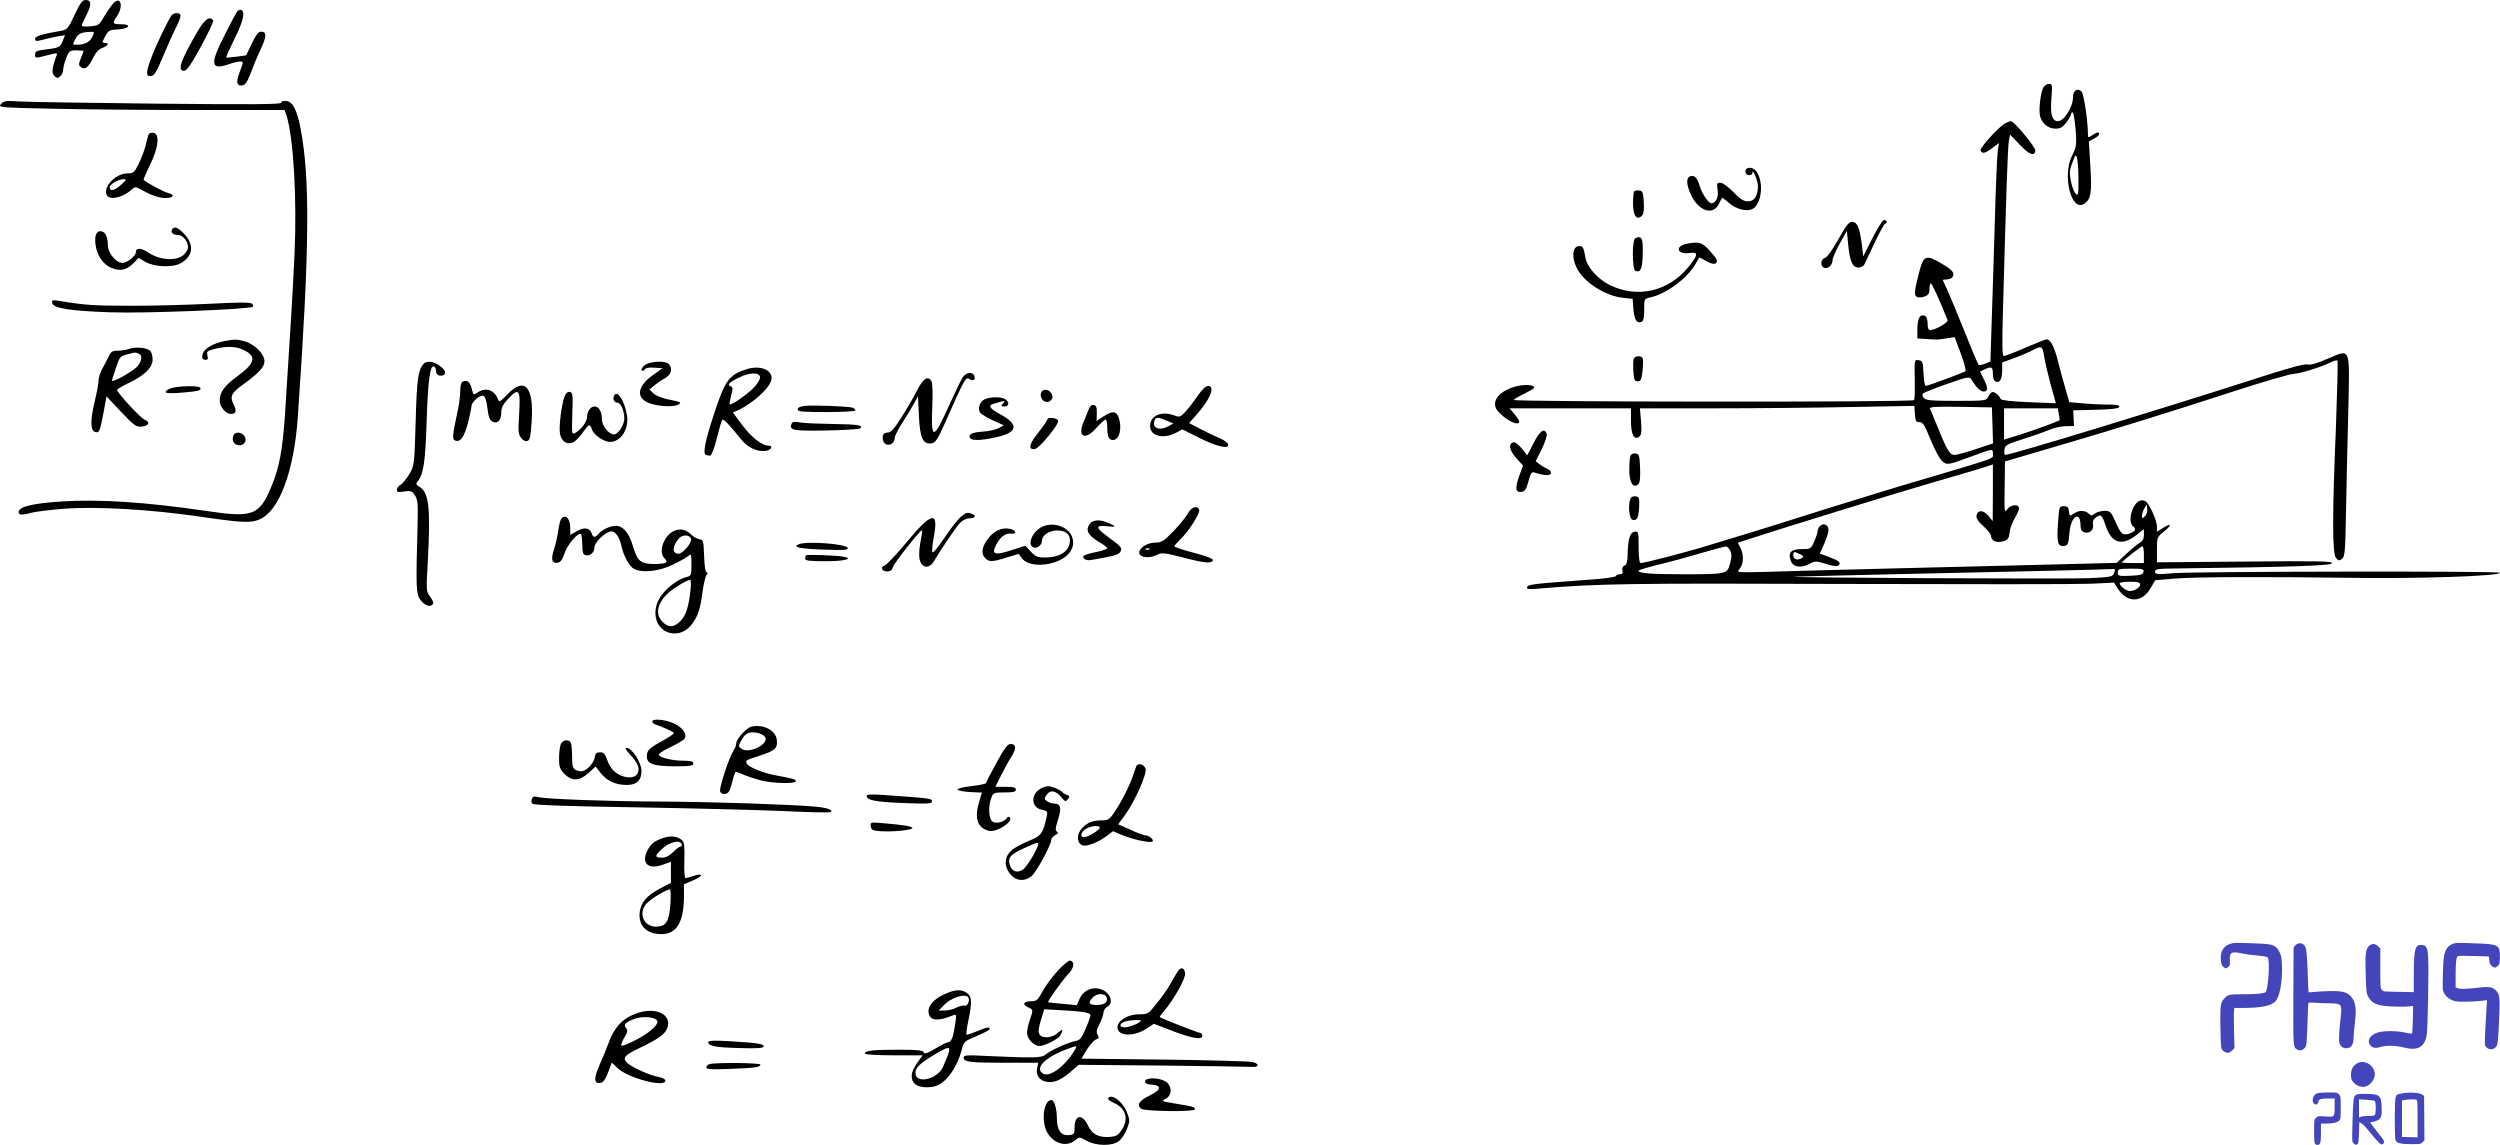<svg xmlns="http://www.w3.org/2000/svg" version="1.0" width="1340.841pt" height="614.065pt" viewBox="0 0 1340.841 614.065" preserveAspectRatio="xMidYMid meet">
<g transform="translate(-13.159,618) scale(0.1,-0.1)" fill="#000000" stroke="none">
<path d="M532 6101 c-34 -74 -40 -80 -72 -86 -99 -17 -140 -29 -140 -42 0 -15 4 -16 50 -4 19 5 52 12 72 16 l38 6 -11 -28 c-13 -36 -21 -40 -91 -48 -49 -6 -58 -10 -58 -27 0 -22 -3 -22 83 0 31 8 37 8 33 -3 -26 -68 -29 -96 -13 -112 13 -13 19 -14 31 -3 9 7 16 22 16 33 0 12 7 41 16 64 16 40 19 43 55 43 22 0 39 -2 39 -4 0 -2 -7 -19 -15 -39 -12 -29 -12 -37 -1 -46 21 -18 41 -4 65 45 15 31 31 50 51 57 32 12 40 27 14 27 -9 0 -14 3 -12 8 30 61 30 61 81 64 63 4 78 28 18 28 -47 0 -48 4 -21 45 37 56 16 112 -24 63 -12 -14 -33 -45 -48 -70 -24 -42 -30 -46 -72 -49 -25 -3 -46 -1 -46 4 0 4 12 30 26 58 28 56 26 79 -6 79 -17 0 -29 -17 -58 -79z m94 -120 c-15 -28 -40 -41 -84 -41 -22 0 -22 1 -7 29 15 30 30 38 78 40 27 1 27 1 13 -28z"/>
<path d="M1403 6118 c-5 -7 -35 -63 -66 -125 -80 -156 -76 -190 17 -159 26 9 55 16 65 16 19 0 19 -2 0 -51 -23 -59 -19 -82 12 -77 16 2 27 19 44 63 12 33 36 91 54 129 34 73 34 96 2 96 -14 0 -27 -18 -49 -64 l-30 -63 -52 -7 c-29 -4 -54 -6 -55 -4 -2 2 19 48 46 103 47 95 57 144 33 152 -6 2 -15 -2 -21 -9z"/>
<path d="M1052 6098 c-17 -22 -84 -160 -108 -226 -31 -80 -31 -104 -2 -100 17 2 30 24 63 103 23 55 53 123 68 152 15 29 27 59 27 68 0 18 -33 20 -48 3z"/>
<path d="M1192 6013 c-92 -158 -111 -213 -73 -213 14 0 38 35 90 130 39 72 69 135 66 140 -17 27 -46 7 -83 -57z"/>
<path d="M11090 5709 c-14 -26 -25 -120 -17 -151 10 -40 44 -68 82 -68 27 0 39 7 59 33 15 19 26 39 26 46 0 7 4 10 9 7 4 -3 11 -45 15 -93 6 -81 4 -92 -19 -137 -53 -105 -6 -302 63 -260 38 24 44 58 35 201 l-8 135 27 14 c16 8 28 19 28 24 0 14 -12 12 -38 -6 -21 -14 -22 -14 -22 8 -1 73 -22 214 -34 227 -22 21 -46 6 -46 -29 0 -54 -48 -130 -81 -130 -32 0 -42 37 -35 122 6 73 5 78 -13 78 -11 0 -25 -9 -31 -21z m189 -488 c1 -79 -1 -92 -13 -82 -19 16 -39 104 -31 133 3 13 11 36 18 52 9 26 12 27 18 10 4 -10 8 -61 8 -113z"/>
<path d="M137 5622 c-17 -18 -12 -19 275 -25 161 -4 508 -7 770 -7 l476 0 11 -32 c37 -121 56 -448 42 -745 -10 -215 -18 -340 -51 -858 -13 -187 -30 -283 -72 -382 -65 -159 -99 -171 -353 -133 -321 47 -575 64 -778 50 -149 -10 -220 -27 -225 -53 -4 -20 16 -22 68 -7 19 5 95 15 169 21 177 14 468 -3 736 -42 225 -33 271 -35 318 -15 106 44 186 258 206 552 63 901 66 1273 15 1543 -19 101 -42 145 -76 149 -17 2 -28 -1 -28 -9 0 -9 -156 -10 -667 -5 -368 4 -702 9 -743 12 -66 5 -78 3 -93 -14z"/>
<path d="M10885 5518 c-36 -21 -136 -131 -131 -145 8 -20 25 -16 64 14 l35 26 -7 -44 c-3 -24 -11 -201 -16 -394 -6 -192 -13 -436 -17 -542 l-6 -192 -29 -12 c-16 -6 -31 -9 -35 -5 -3 3 -36 81 -73 173 -37 93 -79 194 -93 225 l-26 57 27 3 c19 2 28 10 30 24 2 16 -11 29 -59 58 -87 52 -100 47 -123 -39 -28 -107 -30 -131 -12 -138 9 -4 27 -2 41 3 19 7 25 17 25 40 0 16 3 30 8 30 5 0 55 -108 89 -197 5 -12 -65 -53 -92 -53 -11 0 -15 10 -15 35 0 23 -6 38 -16 42 -25 9 -38 -14 -39 -70 l0 -52 45 -3 c25 -2 50 -3 55 -3 6 -1 30 2 55 6 l45 7 33 -88 c18 -48 29 -91 25 -95 -9 -7 -202 -79 -214 -79 -4 0 -9 30 -11 68 -3 61 -5 67 -26 70 -23 4 -23 3 -21 -102 1 -58 0 -109 -4 -112 -12 -12 -2156 -10 -2147 1 5 6 32 22 60 35 27 13 50 27 50 31 0 16 -55 19 -104 5 -65 -19 -106 -55 -106 -93 0 -22 11 -38 44 -66 42 -35 86 -49 86 -28 0 5 -12 23 -26 40 l-26 31 325 0 326 0 0 -67 c0 -74 17 -107 45 -84 12 10 13 27 9 82 l-6 69 399 0 c219 0 551 3 736 7 l337 6 3 -44 c3 -38 6 -44 24 -43 18 0 28 -15 59 -92 21 -51 48 -103 61 -115 26 -25 32 -24 149 19 130 48 125 47 125 18 0 -28 36 -15 -385 -140 -121 -35 -348 -105 -505 -154 -157 -50 -339 -107 -405 -127 -66 -20 -169 -51 -230 -70 -108 -34 -344 -95 -364 -95 -7 0 -11 32 -11 86 0 83 -1 85 -22 82 -25 -3 -36 -43 -37 -129 -1 -34 -6 -49 -17 -53 -10 -4 -14 -14 -11 -26 4 -15 0 -20 -13 -20 -10 0 -20 -4 -22 -10 -1 -5 -70 -15 -153 -20 -288 -21 -318 -24 -323 -39 -4 -12 9 -13 74 -7 312 26 473 28 1619 24 660 -2 1257 -2 1327 1 l128 6 22 -35 c49 -75 128 -73 173 4 l26 44 107 9 c116 9 486 10 927 4 371 -6 815 9 815 27 0 10 -1626 7 -1747 -2 -92 -8 -103 -7 -103 8 0 14 15 16 113 17 629 8 831 15 835 28 4 11 -70 13 -467 9 l-471 -4 0 68 c0 65 1 68 35 95 45 36 45 51 0 23 l-35 -22 0 27 c0 35 -44 131 -64 138 -24 10 -45 -2 -62 -35 -21 -40 -21 -88 0 -103 18 -14 8 -27 -29 -39 -29 -8 -40 2 -68 67 -24 53 -28 57 -59 57 -18 0 -41 -7 -52 -15 -16 -12 -20 -12 -33 1 -19 18 -53 18 -80 -1 -21 -14 -22 -14 -25 12 -2 22 -8 28 -28 28 -24 0 -25 -2 -31 -95 -7 -102 -1 -123 35 -118 18 3 22 12 26 65 5 63 27 102 49 89 6 -4 11 -22 11 -41 0 -25 5 -35 20 -40 28 -9 53 13 47 42 -3 16 2 28 16 38 27 19 32 14 52 -45 31 -94 88 -111 166 -49 l39 31 0 -31 c0 -21 -7 -34 -22 -42 -12 -7 -45 -34 -73 -60 l-51 -48 -639 -16 c-352 -8 -797 -20 -990 -25 -457 -13 -409 -15 -391 12 20 28 20 74 2 110 l-14 27 61 20 c181 59 764 239 977 301 135 39 264 77 288 85 l42 14 0 -152 -1 -152 -23 28 c-27 33 -59 33 -64 1 -2 -14 10 -33 38 -57 22 -20 40 -43 40 -51 0 -26 28 -39 63 -30 28 8 33 15 37 50 3 22 16 56 28 76 12 19 22 43 22 52 0 24 -45 20 -63 -6 -15 -21 -16 -13 -14 117 l2 140 265 78 c321 94 593 178 965 299 154 50 298 92 320 93 41 3 148 37 198 62 16 8 32 12 35 9 3 -4 -1 -163 -8 -354 -20 -474 -20 -680 0 -704 13 -16 18 -17 32 -6 16 12 18 40 22 253 2 132 8 373 12 535 8 357 15 339 -110 286 -57 -25 -93 -35 -109 -31 -17 5 -115 -23 -303 -84 -501 -161 -1287 -401 -1318 -401 -4 0 -6 12 -4 27 3 25 11 30 103 59 55 17 118 40 140 49 22 10 60 19 85 19 l45 1 -2 42 -2 42 121 3 c86 2 123 7 126 16 3 9 -14 12 -65 12 -37 0 -98 3 -136 7 l-67 6 -19 66 c-11 36 -29 104 -41 150 -19 78 -41 121 -62 121 -4 0 -56 -20 -114 -45 -57 -25 -110 -45 -116 -45 -8 0 -9 68 -4 243 18 658 26 885 32 913 l6 32 53 -55 c51 -53 77 -63 83 -32 3 17 -114 159 -131 159 -6 0 -21 -6 -32 -12z m210 -1249 c4 -28 20 -96 35 -151 l28 -101 -146 6 c-91 4 -148 10 -150 17 -6 18 -34 41 -46 37 -6 -2 -15 -13 -21 -25 -9 -21 -15 -22 -171 -22 -133 0 -164 3 -174 15 -8 10 -10 19 -4 25 5 5 63 28 129 51 110 39 120 40 130 24 25 -42 48 -65 66 -65 24 0 24 21 -1 69 l-19 38 25 12 c38 17 44 14 44 -24 0 -23 6 -38 16 -42 22 -8 34 14 34 63 l0 40 63 23 c34 12 78 31 97 41 51 28 57 25 65 -31z m-277 -371 l3 -96 -93 -31 c-51 -17 -102 -31 -113 -31 -25 0 -39 21 -87 140 -22 52 -42 101 -45 108 -4 10 30 12 163 10 l169 -3 3 -97z m356 60 c3 -17 5 -32 4 -32 -26 -13 -134 -52 -205 -75 l-93 -29 0 84 0 84 144 0 144 0 6 -32z m462 -546 c-15 -15 -16 -15 -16 2 0 9 6 27 12 39 l13 22 3 -24 c2 -13 -3 -31 -12 -39z m-2224 -187 c8 -18 8 -35 -2 -69 -15 -55 -18 -56 -250 -56 -172 0 -240 5 -240 19 0 4 51 19 113 34 62 15 164 43 227 62 63 18 121 34 128 34 7 1 17 -10 24 -24z m2218 -20 l0 -45 -62 0 c-34 0 -59 2 -57 4 24 24 105 86 111 86 5 0 8 -20 8 -45z m-159 -97 c-8 -22 -15 -23 -137 -29 -115 -5 -1628 2 -1579 8 11 1 268 7 570 14 670 14 1114 25 1137 27 14 2 16 -2 9 -20z m157 5 c-3 -15 -16 -19 -71 -21 -62 -3 -67 -1 -67 18 0 18 6 20 71 20 62 0 70 -2 67 -17z m-18 -68 c0 -16 -30 -35 -56 -35 -18 0 -54 27 -54 42 0 4 25 8 55 8 42 0 55 -4 55 -15z"/>
<path d="M926 5453 c-2 -10 -10 -38 -16 -63 -7 -24 -23 -66 -36 -92 -22 -43 -28 -48 -58 -48 -63 0 -130 -68 -113 -114 12 -32 85 -18 133 26 22 19 22 19 75 -11 32 -18 72 -31 98 -33 50 -3 67 16 24 27 -22 5 -113 54 -131 70 -2 2 13 38 34 80 46 93 54 168 17 173 -14 2 -23 -3 -27 -15z m-144 -263 c-35 -32 -62 -39 -62 -15 0 17 46 44 75 44 17 0 15 -4 -13 -29z"/>
<path d="M9495 5270 c-3 -5 -3 -14 0 -20 9 -14 35 -12 35 3 1 27 29 -40 30 -70 0 -53 -19 -83 -53 -83 -24 0 -42 12 -79 50 -28 29 -57 50 -69 50 -19 0 -21 -4 -15 -39 6 -38 -10 -71 -34 -71 -15 0 -50 51 -62 91 -13 46 -29 62 -52 53 -22 -8 -20 -45 5 -99 41 -87 117 -113 149 -50 8 17 16 32 17 34 1 2 18 -10 37 -27 44 -39 109 -51 137 -26 41 37 48 138 13 192 -15 23 -48 30 -59 12z"/>
<path d="M8897 5154 c-4 -4 -7 -33 -7 -64 0 -65 18 -92 45 -70 12 10 15 29 13 74 -3 53 -6 61 -23 64 -12 2 -24 0 -28 -4z"/>
<path d="M10174 4903 l-49 -98 -8 65 c-12 91 -25 120 -52 120 -17 0 -32 -19 -74 -94 -32 -57 -60 -96 -71 -99 -24 -6 -27 -45 -5 -53 21 -8 45 14 45 40 0 11 18 52 39 90 l38 68 7 -74 c9 -91 23 -123 55 -123 13 0 27 7 31 15 4 8 29 61 56 118 26 56 52 102 56 102 4 0 8 5 8 10 0 6 -6 10 -14 10 -7 0 -35 -44 -62 -97z"/>
<path d="M1055 4950 c-10 -16 4 -30 30 -30 27 0 55 -34 55 -66 0 -13 -12 -32 -27 -44 -40 -31 -125 -25 -183 14 -42 28 -70 29 -70 2 0 -19 -47 -56 -72 -56 -34 0 -78 54 -78 95 0 46 -15 75 -40 75 -24 0 -33 -30 -25 -80 9 -55 44 -102 87 -118 46 -18 79 -10 115 26 l28 29 33 -20 c49 -29 148 -34 192 -9 68 37 75 100 18 159 -33 34 -52 41 -63 23z"/>
<path d="M8903 4903 c-19 -7 -18 -169 0 -176 27 -10 37 10 39 84 3 90 -4 107 -39 92z"/>
<path d="M9180 4873 c-67 -13 -55 -59 12 -50 50 7 49 -8 -5 -75 -107 -132 -275 -170 -423 -96 -63 31 -121 97 -129 145 -10 57 -13 63 -34 63 -36 0 -42 -60 -12 -119 39 -76 152 -148 246 -158 l53 -6 4 -54 c5 -58 18 -79 42 -70 12 5 16 21 16 66 0 59 0 59 33 66 83 18 194 99 239 174 12 20 22 37 23 39 2 2 19 -7 38 -18 36 -21 57 -20 57 3 0 7 -19 31 -41 55 -40 43 -54 47 -119 35z"/>
<path d="M412 4554 c5 -27 96 -42 313 -49 173 -7 749 16 763 30 3 3 1 10 -5 16 -8 8 -68 8 -220 0 -114 -6 -307 -11 -428 -11 -201 0 -253 4 -384 26 -39 6 -43 5 -39 -12z"/>
<path d="M1333 4350 c-57 -12 -102 -37 -112 -63 -10 -26 -5 -37 15 -37 10 0 13 7 8 24 -5 21 -1 24 40 35 62 15 112 14 152 -5 74 -35 66 -71 -34 -144 -68 -50 -92 -84 -92 -129 0 -33 32 -71 61 -71 27 0 31 16 14 50 -22 42 -13 63 48 106 87 63 117 95 117 127 0 38 -53 91 -105 106 -45 12 -53 12 -112 1z"/>
<path d="M825 4309 c-16 -6 -45 -10 -63 -10 -28 0 -36 -5 -48 -32 -9 -18 -24 -48 -35 -67 -10 -19 -19 -47 -19 -62 0 -14 -9 -65 -21 -113 -25 -106 -23 -159 7 -163 18 -3 22 7 39 95 l18 97 78 -83 c70 -74 82 -82 110 -79 40 4 49 25 16 37 -22 9 -147 144 -147 160 0 4 28 21 62 37 86 41 128 82 128 126 0 20 -6 41 -14 47 -20 17 -76 22 -111 10z m49 -25 c22 -8 20 -36 -3 -66 -23 -29 -147 -98 -139 -77 3 8 13 40 23 71 17 51 22 58 54 66 47 13 47 13 65 6z"/>
<path d="M8894 4256 c-3 -7 -4 -38 -2 -67 3 -46 6 -54 23 -54 17 0 21 9 26 55 3 30 4 61 1 68 -6 16 -41 15 -48 -2z"/>
<path d="M2402 4227 c-28 -33 -35 -84 -41 -307 -7 -234 -7 -236 -34 -283 -15 -25 -36 -51 -47 -57 -11 -6 -20 -18 -20 -27 0 -13 7 -14 40 -9 35 5 41 3 57 -21 16 -24 17 -46 14 -168 -9 -322 -8 -361 15 -392 23 -30 50 -41 66 -25 7 7 2 20 -13 41 -22 30 -22 33 -13 188 16 296 6 375 -48 404 -14 8 -16 14 -9 23 34 41 44 104 51 331 7 219 19 303 41 289 5 -3 9 -13 9 -24 0 -19 17 -30 38 -23 20 8 14 28 -18 51 -33 25 -72 29 -88 9z"/>
<path d="M3589 4221 c-13 -11 -20 -23 -16 -27 4 -5 12 -3 16 4 5 9 24 12 52 10 l44 -3 -53 -38 c-88 -63 -91 -128 -7 -153 49 -15 125 -17 145 -4 19 12 15 14 -55 28 -34 7 -68 21 -80 33 l-20 20 26 22 c15 12 40 30 58 39 33 18 42 53 19 76 -19 19 -102 15 -129 -7z"/>
<path d="M4140 4201 c-98 -30 -120 -60 -179 -242 -50 -152 -62 -217 -41 -220 6 -1 15 -2 21 -3 6 -1 22 41 35 93 13 52 26 97 30 100 6 6 39 -29 102 -107 34 -43 87 -67 132 -60 28 4 40 28 13 28 -35 0 -92 45 -141 111 l-50 67 26 11 c90 42 182 129 182 173 0 46 -62 69 -130 49z m68 -43 c2 -9 -11 -32 -28 -51 -30 -35 -127 -103 -135 -96 -2 2 2 24 8 48 10 35 9 45 0 48 -24 8 -13 21 40 47 58 29 110 31 115 4z"/>
<path d="M5295 4156 c-9 -13 -41 -80 -72 -148 -86 -192 -99 -192 -91 -4 3 63 1 121 -4 130 -18 33 -44 18 -77 -46 -17 -35 -55 -100 -84 -145 -39 -63 -57 -83 -74 -83 -23 0 -32 -15 -25 -42 9 -38 62 -27 62 13 0 10 20 49 44 86 24 37 52 84 62 103 l19 35 5 -106 c6 -119 21 -153 68 -147 20 3 32 20 69 103 109 246 114 255 134 242 21 -13 34 -4 26 18 -9 23 -45 18 -62 -9z"/>
<path d="M2613 4133 c-8 -3 -13 -24 -13 -51 0 -26 -7 -78 -16 -117 -26 -120 -28 -141 -11 -148 27 -10 48 18 68 93 10 40 19 81 19 90 0 23 46 64 64 57 10 -4 17 -27 22 -67 5 -45 12 -63 26 -71 27 -15 48 6 48 48 0 25 9 44 38 75 57 61 66 49 58 -82 -6 -94 -5 -109 11 -129 11 -14 24 -20 34 -16 13 5 17 28 22 103 13 188 -37 244 -130 147 -37 -39 -44 -43 -50 -28 -18 52 -67 68 -110 38 -21 -15 -23 -14 -29 12 -11 46 -24 57 -51 46z"/>
<path d="M1053 4099 c-18 -5 -33 -15 -33 -21 0 -7 26 -9 87 -4 92 8 107 12 98 27 -8 11 -110 10 -152 -2z"/>
<path d="M6556 4058 c-20 -29 -49 -68 -66 -85 -26 -29 -32 -32 -57 -22 -71 27 -133 1 -133 -56 0 -54 71 -72 139 -36 l34 18 86 -43 c99 -50 165 -65 159 -38 -1 9 -21 24 -43 33 -22 9 -69 31 -103 49 l-63 33 35 39 c77 85 108 160 67 160 -13 0 -33 -19 -55 -52z m-168 -134 l37 -15 -25 -14 c-50 -28 -92 -11 -76 30 7 19 18 19 64 -1z"/>
<path d="M5716 4075 c-13 -35 26 -67 52 -42 11 12 11 19 3 36 -13 24 -46 28 -55 6z"/>
<path d="M3160 4055 c-17 -45 -32 -165 -25 -201 8 -45 43 -64 78 -42 12 9 34 32 47 52 29 41 36 44 45 16 10 -32 63 -70 99 -70 58 0 103 71 90 144 -13 80 -55 141 -70 101 -7 -17 3 -35 20 -35 17 0 36 -44 36 -84 0 -36 -33 -86 -56 -86 -27 0 -64 47 -64 80 0 42 -16 70 -40 70 -21 0 -40 -27 -40 -58 0 -23 -33 -68 -62 -83 -20 -11 -20 -9 -17 102 4 102 2 114 -13 117 -12 2 -21 -6 -28 -23z"/>
<path d="M5412 4038 c-27 -13 -39 -53 -22 -73 7 -8 37 -26 68 -40 l57 -26 -28 -16 c-16 -8 -54 -16 -84 -18 -56 -3 -80 -15 -69 -34 10 -16 62 -14 145 5 111 25 118 67 19 121 -58 31 -69 48 -39 57 12 3 31 9 43 12 20 6 21 5 9 -10 -12 -14 -11 -16 8 -16 26 0 28 26 2 40 -25 13 -79 12 -109 -2z"/>
<path d="M4448 4003 c-25 -3 -38 -9 -38 -19 0 -12 27 -14 155 -14 89 0 155 4 155 9 0 5 -8 12 -17 15 -27 7 -213 14 -255 9z"/>
<path d="M5970 3983 c-6 -15 -17 -44 -26 -64 -36 -82 7 -104 67 -35 23 25 45 46 50 46 5 0 9 -18 9 -39 0 -52 8 -71 31 -71 35 0 51 68 29 124 -12 32 -35 33 -81 2 l-36 -24 1 41 c1 32 -3 42 -16 45 -12 2 -21 -6 -28 -25z"/>
<path d="M5750 3932 c0 -5 -22 -37 -49 -71 -51 -64 -57 -95 -18 -89 23 3 130 134 124 152 -4 14 -57 21 -57 8z"/>
<path d="M4377 3907 c-13 -35 6 -39 186 -36 96 2 179 7 183 12 17 16 -13 21 -144 23 -75 1 -156 4 -178 8 -31 6 -43 4 -47 -7z"/>
<path d="M8357 3804 l-34 -66 -30 37 c-21 25 -37 36 -47 32 -26 -10 -18 -44 19 -85 l35 -39 -21 -58 c-23 -65 -19 -88 13 -83 18 2 26 14 37 56 13 47 17 53 35 47 51 -17 86 -17 86 -2 0 9 -8 18 -17 21 -10 4 -28 14 -41 24 l-24 18 33 66 c18 37 29 73 26 82 -13 33 -37 15 -70 -50z"/>
<path d="M1384 3846 c-11 -28 1 -51 28 -54 31 -4 48 29 28 53 -16 19 -49 19 -56 1z"/>
<path d="M8876 3735 c-3 -9 -6 -43 -6 -75 0 -66 20 -100 46 -79 11 9 14 32 12 88 -3 69 -5 76 -24 79 -13 2 -24 -4 -28 -13z"/>
<path d="M8876 3505 c-13 -34 -7 -105 10 -112 24 -9 34 9 37 68 2 48 0 54 -19 57 -13 2 -24 -4 -28 -13z"/>
<path d="M6504 3428 c-10 -18 -44 -61 -77 -95 -51 -53 -65 -63 -95 -63 -78 0 -128 -71 -55 -78 17 -2 44 3 60 12 26 13 38 12 143 -15 116 -30 150 -33 157 -13 2 7 -39 23 -102 39 -58 15 -105 31 -105 35 0 3 14 19 31 36 44 41 109 142 102 160 -9 25 -42 15 -59 -18z m-207 -194 c-3 -3 -12 -4 -19 -1 -8 3 -5 6 6 6 11 1 17 -2 13 -5z"/>
<path d="M5286 3409 c-15 -12 -55 -62 -88 -112 -35 -53 -63 -86 -66 -78 -3 8 1 44 8 82 27 141 -11 134 -145 -28 -55 -66 -108 -123 -119 -126 -25 -8 -15 -32 14 -32 16 0 26 7 30 22 5 21 151 206 157 199 2 -2 -1 -26 -7 -54 -6 -28 -10 -67 -8 -88 5 -62 52 -72 82 -19 29 51 112 173 134 198 16 17 36 27 54 27 30 0 38 14 12 24 -24 9 -29 8 -58 -15z"/>
<path d="M3142 3398 c-5 -7 -13 -35 -16 -63 -4 -27 -14 -72 -22 -98 -19 -56 -13 -80 18 -75 16 2 26 16 38 52 15 46 75 115 88 101 3 -3 6 -29 7 -58 0 -41 4 -52 18 -55 25 -5 47 16 47 43 0 27 62 85 90 85 23 0 45 -32 55 -80 11 -51 42 -108 67 -121 43 -23 132 -14 205 21 38 18 76 39 86 48 16 14 17 11 17 -46 0 -58 -1 -61 -27 -67 -42 -9 -104 -56 -136 -101 -55 -78 -32 -178 46 -198 45 -12 90 6 121 48 31 41 45 85 56 175 6 41 15 80 21 87 8 10 8 14 1 14 -7 0 -12 33 -14 88 -3 82 -4 87 -26 90 -12 2 -33 14 -47 28 -43 43 -108 26 -140 -36 -20 -38 -19 -75 1 -95 23 -23 11 -29 -57 -30 -72 0 -90 16 -115 103 -19 64 -52 102 -89 102 -30 0 -75 -21 -94 -44 -18 -21 -28 -20 -36 3 -9 31 -41 35 -80 12 l-35 -20 0 37 c0 51 -25 77 -48 50z m696 -109 c4 -22 -45 -79 -68 -79 -36 0 -33 45 6 85 20 20 58 16 62 -6z m-3 -276 c-11 -93 -25 -134 -55 -165 -35 -34 -63 -36 -95 -3 -41 40 -29 101 32 156 27 25 99 68 116 69 5 0 5 -26 2 -57z"/>
<path d="M5992 3383 c-7 -2 -17 -13 -22 -24 -15 -27 2 -53 55 -85 25 -14 45 -30 45 -34 0 -5 -27 -14 -60 -21 -33 -6 -63 -16 -67 -21 -7 -13 14 -26 36 -22 9 1 47 8 84 15 47 8 71 17 78 30 11 21 5 27 -70 82 -63 46 -65 61 -7 55 25 -3 46 -4 46 -1 0 2 -16 11 -35 19 -35 14 -60 17 -83 7z"/>
<path d="M5724 3356 c-55 -24 -86 -98 -49 -112 19 -8 45 13 45 36 0 28 38 55 80 55 45 0 70 -19 70 -52 0 -58 -51 -93 -135 -93 -39 0 -51 5 -75 32 l-29 31 -66 -21 c-98 -33 -118 -27 -91 25 20 41 50 64 76 61 38 -5 34 19 -5 26 -45 9 -90 -15 -122 -64 -27 -39 -29 -72 -7 -94 20 -21 39 -20 115 4 l64 19 20 -26 c28 -34 102 -42 172 -19 79 26 116 81 94 138 -20 53 -99 80 -157 54z"/>
<path d="M9892 3358 c-6 -6 -12 -19 -12 -27 0 -9 -9 -34 -18 -56 -18 -39 -20 -40 -67 -40 -57 0 -75 -18 -59 -62 12 -35 55 -42 101 -17 31 16 35 16 89 -1 41 -13 59 -14 67 -6 14 14 3 23 -55 45 l-46 17 24 54 c14 30 24 65 22 77 -3 26 -28 34 -46 16z m-107 -150 c18 -8 22 -14 13 -20 -24 -15 -48 -9 -48 12 0 23 1 24 35 8z"/>
<path d="M4416 3261 c-39 -15 8 -25 138 -29 106 -4 128 -2 124 9 -7 22 -217 38 -262 20z"/>
<path d="M4455 3202 c-3 -3 -5 -11 -5 -19 0 -10 25 -13 109 -13 101 0 153 13 99 24 -34 7 -197 13 -203 8z"/>
<path d="M3630 2310 c0 -6 8 -13 18 -16 36 -12 93 -38 98 -45 2 -4 -27 -24 -66 -45 -49 -26 -72 -44 -76 -60 -15 -58 19 -74 152 -74 77 0 94 3 94 15 0 11 -13 15 -52 15 -58 0 -124 15 -133 31 -4 5 23 23 59 40 35 17 70 37 77 45 19 23 -4 59 -53 83 -46 22 -118 29 -118 11z"/>
<path d="M4163 2283 c-27 -5 -83 -67 -83 -91 0 -10 -6 -26 -14 -37 -23 -34 -79 -203 -72 -220 3 -10 15 -15 27 -13 17 2 25 15 36 57 7 30 16 57 18 60 3 2 22 -3 42 -13 21 -9 63 -23 93 -31 62 -17 190 -20 190 -5 0 10 -6 12 -105 31 -73 13 -152 46 -159 65 -6 16 -7 16 76 43 77 26 91 38 86 82 -5 51 -70 86 -135 72z m74 -60 c14 -37 -89 -86 -127 -60 -19 13 -19 15 -2 47 10 21 27 37 42 40 31 8 80 -7 87 -27z"/>
<path d="M3140 2191 c-5 -11 -10 -45 -10 -76 0 -49 4 -60 29 -86 41 -40 80 -39 129 5 l38 35 28 -36 c34 -42 80 -63 139 -63 54 0 79 24 79 76 0 42 -47 117 -77 123 -15 2 -11 -6 17 -37 43 -47 53 -74 38 -102 -15 -27 -68 -26 -111 3 -22 15 -39 38 -49 67 -13 37 -20 45 -40 45 -19 0 -26 -6 -28 -25 -4 -28 -36 -67 -63 -75 -10 -4 -27 -1 -39 5 -17 9 -20 21 -20 70 0 32 -3 65 -6 74 -8 22 -41 20 -54 -3z"/>
<path d="M5476 2089 c-31 -56 -56 -105 -56 -109 0 -4 -35 -11 -77 -16 -43 -5 -77 -13 -76 -19 2 -5 32 -11 67 -13 l64 -3 -14 -46 c-28 -91 -11 -143 51 -159 42 -10 135 50 112 73 -5 4 -11 2 -15 -4 -14 -22 -58 -33 -78 -19 -20 15 -23 83 -5 129 10 25 14 27 71 27 47 0 60 3 60 15 0 12 -13 15 -55 15 l-55 0 31 62 c17 34 42 80 56 101 27 43 25 67 -6 67 -15 0 -34 -26 -75 -101z"/>
<path d="M6227 2073 c-2 -5 -10 -26 -17 -48 -17 -53 -65 -149 -102 -202 -26 -39 -33 -43 -71 -43 -50 0 -83 -16 -110 -52 -23 -31 -17 -73 11 -82 23 -8 85 17 130 51 l33 25 47 -20 c58 -24 150 -44 164 -36 13 8 -18 34 -39 34 -7 0 -43 13 -79 30 l-65 29 36 49 c54 75 118 219 111 248 -6 23 -39 34 -49 17z m-197 -332 c0 -13 -63 -51 -84 -51 -26 0 -16 32 14 47 29 15 70 17 70 4z"/>
<path d="M5722 1955 c-63 -27 -65 -106 -2 -118 30 -6 31 -9 25 -39 -20 -89 -29 -101 -91 -126 -32 -13 -73 -34 -90 -47 -48 -36 -51 -93 -9 -139 29 -32 72 -34 108 -6 26 20 107 169 107 196 0 7 10 18 21 25 16 8 18 13 9 19 -9 6 -8 20 6 63 20 63 15 87 -19 87 -13 0 -31 6 -40 13 -16 11 -16 14 -1 35 19 28 49 22 79 -15 19 -23 22 -24 34 -9 11 13 10 17 -5 23 -11 3 -21 10 -24 14 -3 5 -21 15 -40 23 -30 12 -40 12 -68 1z m-22 -302 c-1 -23 -59 -120 -81 -136 -32 -23 -63 -11 -73 29 -9 35 6 52 79 85 64 30 75 33 75 22z"/>
<path d="M4780 1912 c0 -24 45 -33 195 -39 136 -5 155 -4 155 9 0 16 -2 16 -257 34 -65 5 -93 3 -93 -4z"/>
<path d="M2984 1895 c-4 -9 -2 -21 3 -26 7 -7 213 -14 554 -19 299 -5 656 -14 792 -20 137 -7 252 -9 255 -5 12 12 -20 23 -87 29 -113 11 -564 26 -831 27 -275 1 -608 13 -652 24 -21 6 -29 3 -34 -10z"/>
<path d="M4802 1748 c3 -20 10 -23 53 -26 66 -5 177 7 170 18 -6 9 -44 15 -158 25 -67 6 -68 5 -65 -17z"/>
<path d="M3687 1685 c-46 -16 -64 -30 -83 -66 -35 -69 4 -105 82 -77 l44 16 0 -57 0 -56 -54 -28 c-73 -38 -106 -75 -113 -126 -10 -75 35 -121 116 -121 82 0 120 64 121 201 l0 66 53 23 c54 23 50 40 -5 21 -17 -6 -35 -11 -40 -11 -5 0 -8 42 -6 95 2 74 0 97 -12 108 -23 22 -61 27 -103 12z m101 -33 c2 -7 -1 -12 -6 -12 -6 0 -24 -13 -40 -30 -21 -20 -40 -30 -61 -30 -38 0 -39 9 -2 44 41 40 100 55 109 28z m-61 -324 c-7 -92 -24 -118 -77 -118 -68 0 -97 75 -49 126 23 24 103 73 123 74 5 0 6 -36 3 -82z"/>
<path d="M5805 974 c-30 -33 -67 -83 -82 -111 -25 -47 -32 -53 -60 -53 -41 0 -51 -17 -19 -32 30 -13 30 -13 11 -68 -8 -23 -15 -55 -15 -70 0 -31 37 -70 66 -70 31 1 102 37 113 58 18 33 13 37 -13 13 -30 -28 -84 -33 -99 -9 -8 12 -6 32 7 76 l18 59 72 -4 c135 -7 176 -14 176 -28 0 -8 -12 -41 -26 -73 -22 -52 -30 -61 -57 -66 -40 -8 -136 -52 -159 -73 -20 -17 -60 -18 -305 -7 -115 6 -133 5 -133 -8 0 -24 31 -28 222 -28 l178 0 -6 -30 c-11 -53 37 -86 99 -69 19 5 55 27 79 49 l45 39 449 -4 c247 -3 462 -6 478 -7 41 -4 44 18 4 26 -18 4 -232 10 -475 13 l-441 5 29 49 c17 26 39 51 49 54 16 5 17 10 9 24 -9 13 -7 27 10 59 11 23 21 50 21 61 0 11 9 25 20 31 28 15 25 54 -6 79 -50 39 -120 20 -144 -40 l-13 -30 -76 7 c-42 4 -77 7 -78 8 -5 4 73 114 104 147 35 36 41 68 15 77 -7 2 -38 -22 -67 -54z m263 -148 c5 -23 -14 -36 -55 -36 -41 0 -47 11 -22 39 25 27 72 25 77 -3z m-175 -283 c-50 -82 -130 -141 -165 -122 -52 28 8 89 131 134 51 19 53 18 34 -12z"/>
<path d="M6447 968 c-8 -13 -26 -43 -40 -68 -14 -25 -46 -71 -72 -102 -44 -56 -47 -58 -94 -58 -60 0 -116 -34 -116 -70 0 -49 90 -52 159 -5 l36 24 89 -34 c112 -44 171 -54 171 -31 0 9 -5 16 -11 16 -10 0 -210 78 -217 85 -2 2 10 18 26 36 49 58 113 172 110 198 -4 33 -24 37 -41 9z m-197 -263 c0 -10 -60 -35 -85 -35 -31 0 -33 18 -2 30 23 9 87 13 87 5z"/>
<path d="M5193 846 c-56 -27 -86 -62 -81 -97 6 -44 49 -49 132 -14 17 7 18 4 11 -46 -10 -69 -21 -99 -38 -99 -7 0 -38 -15 -69 -34 -44 -26 -58 -31 -62 -20 -4 11 -34 14 -138 14 -135 0 -178 -5 -178 -21 0 -5 70 -9 155 -9 l155 0 -30 -42 c-34 -47 -38 -87 -11 -112 20 -18 71 -23 111 -11 56 17 116 101 140 196 11 43 14 45 81 73 38 16 69 32 69 37 0 13 -12 11 -69 -12 -28 -12 -53 -20 -56 -18 -2 3 2 36 10 74 21 99 19 131 -7 149 -31 22 -64 20 -125 -8z m132 -16 c10 -16 -5 -49 -20 -44 -7 3 -27 -2 -44 -10 -16 -9 -45 -16 -62 -16 l-33 0 29 30 c38 40 115 64 130 40z m-109 -307 c-8 -21 -20 -50 -27 -66 -29 -64 -141 -92 -147 -37 -4 31 20 55 102 104 79 47 89 47 72 -1z"/>
<path d="M3546 745 c-76 -27 -120 -74 -152 -163 -9 -26 -30 -77 -47 -114 -32 -72 -30 -101 4 -96 16 2 27 17 42 56 l20 53 31 -30 c55 -53 256 -106 256 -67 0 8 -15 16 -37 20 -43 7 -139 50 -165 73 -31 28 -20 42 65 83 96 45 135 73 147 105 28 74 -61 117 -164 80z m108 -36 c18 -17 -30 -63 -107 -104 -41 -22 -78 -37 -82 -33 -4 4 3 23 15 43 18 29 20 38 9 51 -15 19 -4 31 47 50 39 14 101 11 118 -7z"/>
<path d="M3930 591 c0 -21 38 -29 164 -32 93 -3 130 -1 133 8 5 14 -35 20 -189 29 -74 4 -108 3 -108 -5z"/>
<path d="M3938 473 c-10 -2 -18 -10 -18 -18 0 -10 25 -12 123 -8 137 5 167 9 167 23 0 10 -237 12 -272 3z"/>
<path d="M6287 393 c-24 -6 -16 -28 10 -29 69 -4 68 -27 -2 -61 -55 -27 -69 -50 -42 -70 18 -14 287 -17 287 -3 0 13 -6 15 -104 31 -75 12 -77 13 -52 26 32 17 35 61 7 87 -20 18 -74 28 -104 19z"/>
<path d="M6075 290 c-3 -5 10 -16 28 -24 67 -28 85 -87 44 -147 -19 -29 -29 -34 -67 -37 -58 -3 -91 15 -113 61 -31 66 -72 59 -72 -11 0 -34 -2 -37 -32 -40 -41 -4 -63 27 -63 90 0 51 -14 98 -29 98 -43 0 -57 -118 -21 -177 37 -61 107 -77 153 -35 16 14 21 14 56 -6 52 -29 138 -30 174 -2 14 11 33 40 43 65 16 43 16 47 -1 91 -21 55 -83 101 -100 74z"/>
</g><g transform="translate(1190.841, 505.703) scale(0.408)"><g transform="translate(-57.707,297.537) scale(0.1,-0.1)" fill="#000000" stroke="none">
<path d="M750 2973 c-57 -10 -88 -25 -119 -57 -40 -41 -55 -100 -46 -179 6 -45 12 -61 32 -77 32 -25 35 -25 64 -1 22 17 24 26 21 89 -4 105 24 120 164 87 33 -7 119 -19 190 -25 88 -8 134 -16 144 -26 32 -32 8 -420 -28 -456 -18 -18 -126 -28 -289 -28 -185 0 -206 -4 -250 -52 -55 -58 -58 -82 -55 -363 1 -145 7 -274 13 -293 11 -34 51 -62 89 -62 12 0 35 14 52 31 l31 30 -6 238 c-3 130 -3 249 0 264 l5 27 112 0 c234 1 363 26 423 82 58 54 98 260 91 463 -4 122 -7 138 -34 191 -40 81 -79 100 -217 108 -174 10 -361 14 -387 9z" fill="#4444bb"/>
<path d="M3660 2971 c-42 -9 -83 -34 -103 -65 -39 -59 -50 -127 -54 -343 -5 -206 -5 -212 18 -252 28 -50 78 -86 143 -102 48 -12 257 -8 370 7 l49 7 -7 -104 c-4 -57 -11 -189 -16 -294 -9 -177 -9 -192 8 -214 35 -47 100 -46 136 2 22 29 27 86 42 452 7 191 0 235 -44 283 -45 48 -92 56 -241 38 -146 -18 -229 -20 -265 -6 l-26 10 0 162 c0 156 8 230 27 249 5 5 99 6 210 2 l201 -6 5 -50 c3 -39 11 -56 31 -74 34 -29 48 -29 80 0 24 20 26 30 28 113 4 147 -23 169 -218 179 -242 11 -340 13 -374 6z" fill="#4444bb"/>
<path d="M1565 2945 c-14 -13 -25 -32 -25 -42 0 -10 -1 -297 -3 -638 -2 -677 -3 -662 55 -694 33 -19 73 -7 101 31 18 24 20 51 29 300 5 150 10 278 12 283 2 6 37 8 97 3 52 -3 135 -7 186 -7 154 -2 161 -10 143 -176 -21 -189 -27 -310 -18 -343 12 -45 45 -72 86 -72 71 0 102 46 102 151 0 33 7 118 16 187 24 190 9 280 -58 349 -50 52 -112 67 -263 65 -71 -1 -164 -6 -205 -11 -41 -4 -78 -7 -81 -5 -4 2 -10 108 -13 236 -9 286 -17 352 -47 384 -31 33 -82 32 -114 -1z" fill="#4444bb"/>
<path d="M2542 2944 c-55 -38 -64 -109 -53 -419 6 -186 9 -215 28 -250 50 -95 116 -125 302 -135 75 -4 171 -5 215 -1 l78 7 -4 -178 c-2 -97 -7 -181 -11 -184 -4 -4 -42 1 -85 11 -104 26 -285 27 -363 3 -106 -33 -149 -107 -99 -170 26 -34 68 -41 132 -21 74 23 202 20 308 -7 182 -47 274 5 301 168 12 77 27 831 19 994 -7 152 -20 181 -86 186 -88 7 -103 -51 -104 -401 l0 -219 -201 4 c-197 3 -201 3 -220 27 -18 21 -19 42 -19 283 l0 260 -29 29 c-33 33 -74 38 -109 13z" fill="#4444bb"/>
<path d="M2374 1391 c-55 -34 -79 -78 -79 -147 0 -51 4 -66 27 -96 35 -45 102 -73 153 -64 78 15 146 111 131 188 -20 108 -145 172 -232 119z" fill="#4444bb"/>
<path d="M1853 999 c-39 -11 -66 -56 -61 -101 6 -59 69 -64 76 -6 4 30 34 38 145 38 l67 0 0 -110 c0 -135 -1 -136 -132 -126 -85 6 -89 6 -113 -18 -24 -25 -25 -28 -25 -179 0 -162 4 -177 47 -177 35 0 43 29 43 159 l0 121 73 0 c85 0 141 14 168 41 17 17 19 34 19 169 0 147 -1 152 -25 175 -23 24 -30 25 -137 24 -62 0 -128 -5 -145 -10z" fill="#4444bb"/>
<path d="M2985 1000 c-91 -16 -93 -18 -104 -58 -15 -51 -14 -537 0 -564 19 -36 69 -48 204 -48 121 0 127 1 151 25 l24 24 -2 292 -3 292 -26 19 c-31 23 -161 33 -244 18z m169 -86 c14 -5 16 -37 16 -250 l0 -245 -102 3 -103 3 0 240 0 240 40 6 c57 9 131 10 149 3z" fill="#4444bb"/>
<path d="M2351 971 c-24 -24 -29 -73 -37 -372 -6 -232 -6 -237 15 -258 23 -23 29 -25 51 -11 12 7 16 40 20 150 l5 141 35 -23 c19 -13 59 -55 88 -93 30 -39 78 -96 108 -128 47 -51 56 -57 74 -47 29 16 25 42 -15 92 -19 24 -62 78 -95 121 -61 77 -61 77 -33 77 15 0 46 9 69 19 56 26 67 57 62 179 -6 156 -27 172 -220 172 -93 0 -111 -3 -127 -19z m257 -74 c16 -13 17 -168 0 -185 -7 -7 -41 -12 -84 -12 -40 0 -84 -4 -98 -10 l-26 -10 0 120 0 119 98 -6 c53 -3 103 -10 110 -16z" fill="#4444bb"/>
</g>
</g>
</svg>
